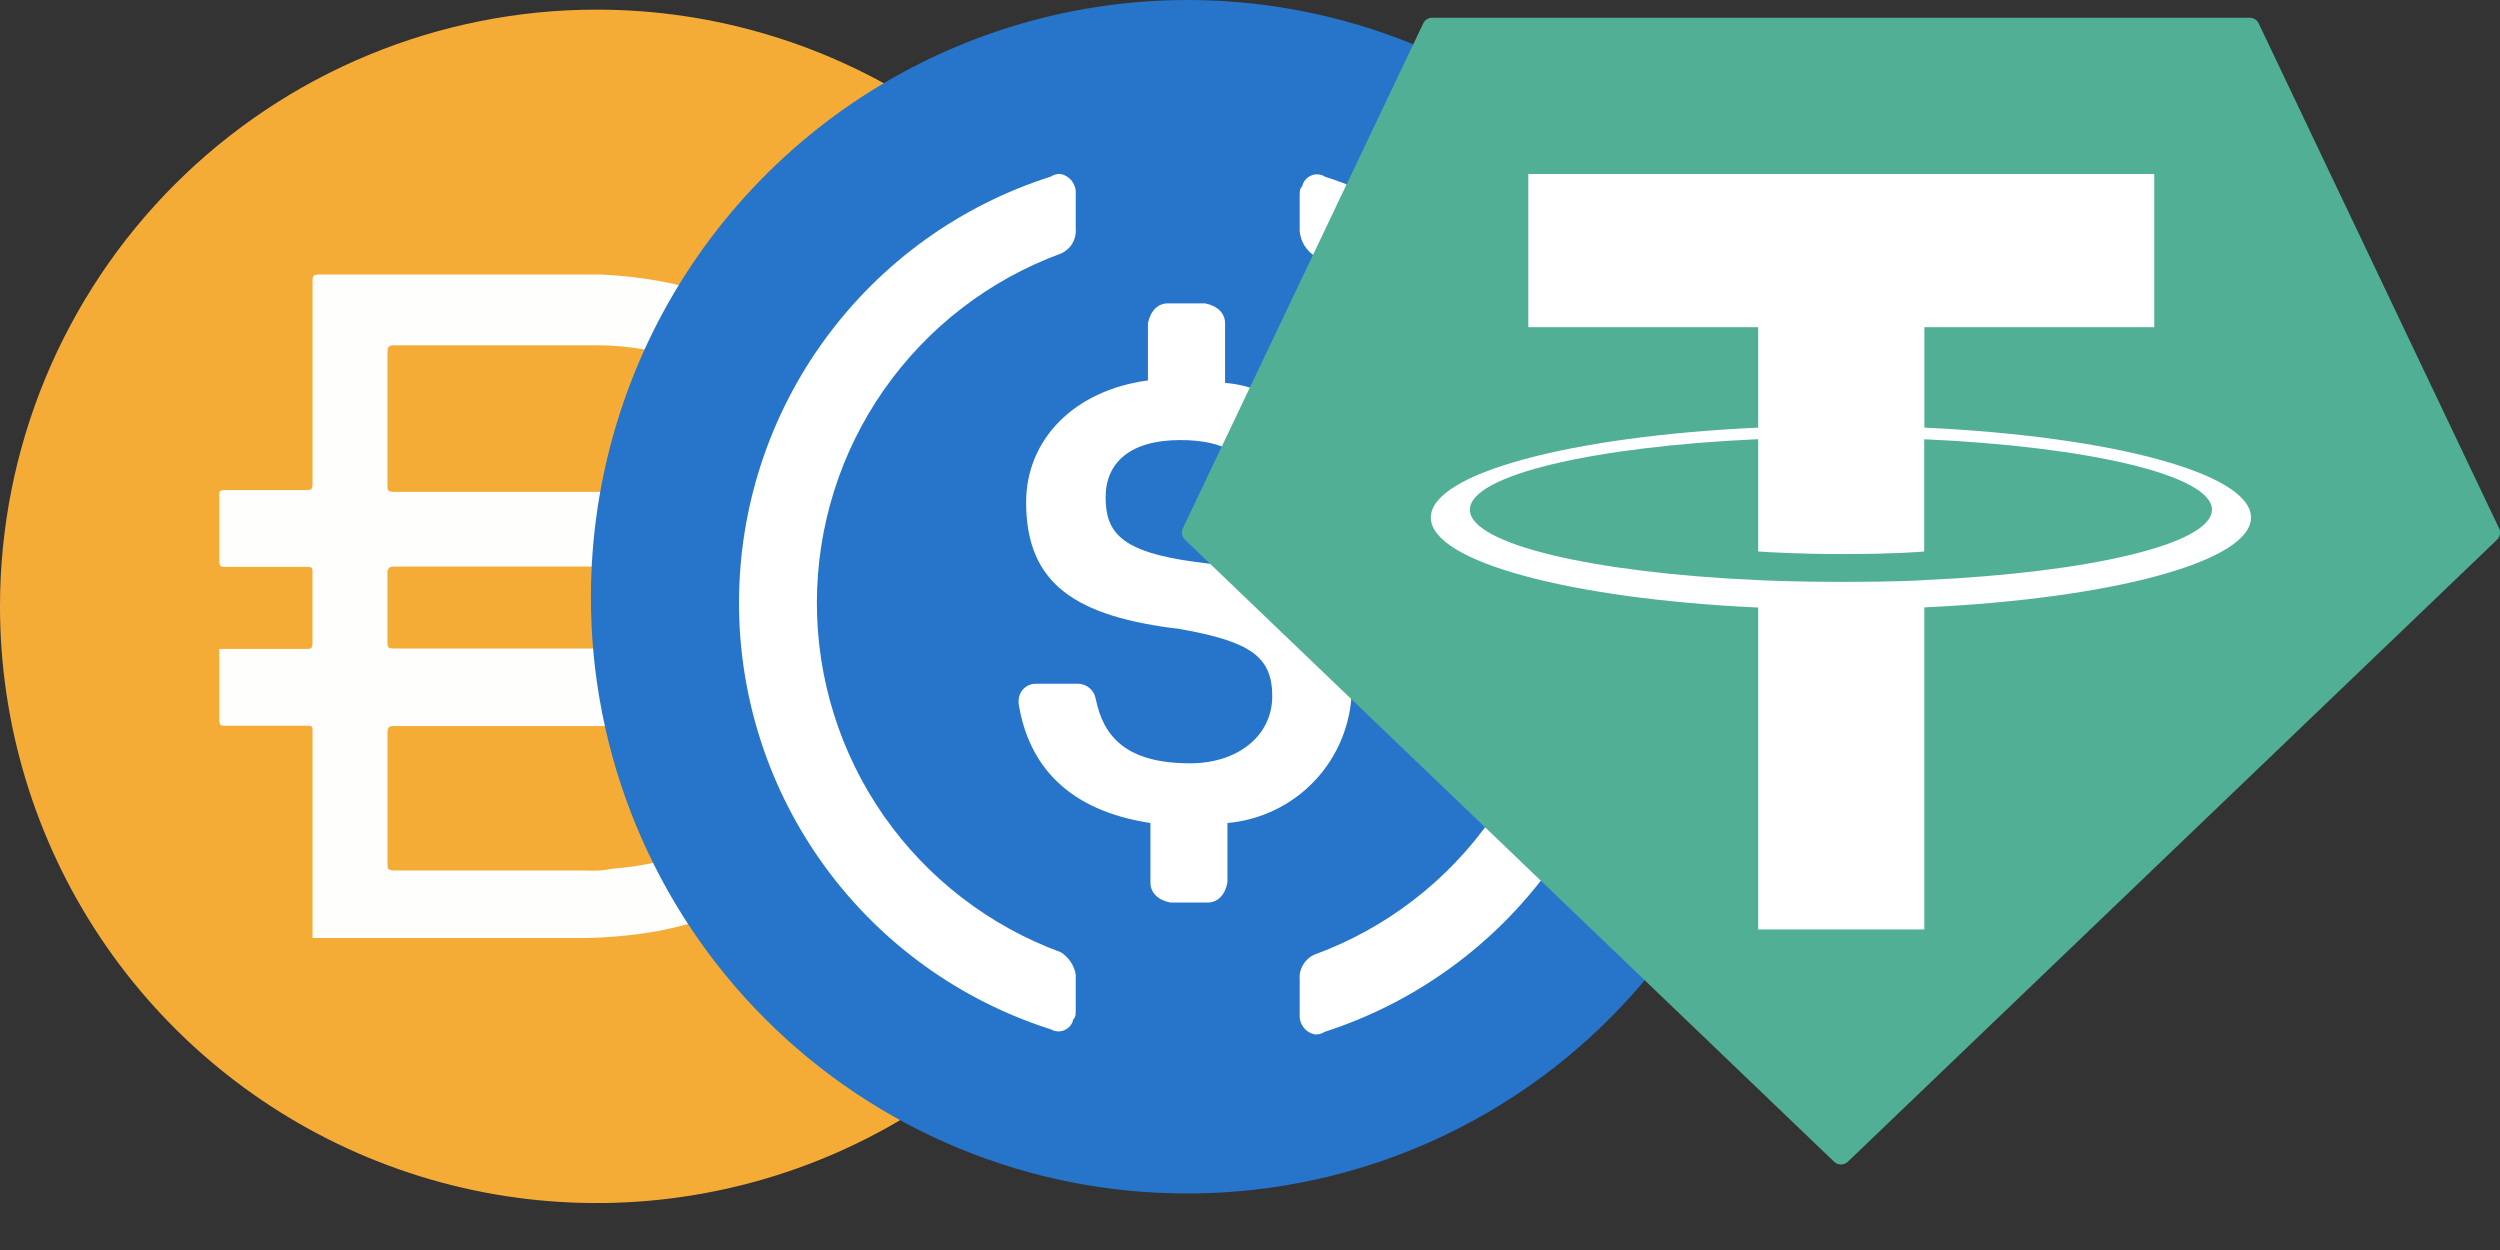<svg width="40" height="20" viewBox="0 0 40 20" fill="none" xmlns="http://www.w3.org/2000/svg">
<rect x="0" y="0" width="40" height="20" fill="#333333" stroke="none"/>
<path d="M9.547 0.154C11.435 0.154 13.281 0.714 14.851 1.763C16.422 2.812 17.645 4.303 18.368 6.048C19.09 7.793 19.279 9.712 18.911 11.564C18.543 13.416 17.633 15.117 16.298 16.453C14.963 17.788 13.262 18.697 11.41 19.065C9.558 19.434 7.638 19.245 5.894 18.522C4.149 17.799 2.658 16.576 1.609 15.006C0.56 13.436 3.33309e-10 11.59 3.33308e-10 9.702C-1.04757e-05 8.448 0.247 7.206 0.727 6.048C1.207 4.89 1.91 3.837 2.796 2.951C3.683 2.064 4.735 1.361 5.894 0.881C7.052 0.401 8.293 0.154 9.547 0.154Z" fill="#F5AC37"/>
<path d="M9.899 10.376H13.527C13.604 10.376 13.64 10.376 13.646 10.275C13.676 9.906 13.676 9.534 13.646 9.165C13.646 9.093 13.611 9.064 13.533 9.064H6.313C6.223 9.064 6.199 9.093 6.199 9.177V10.239C6.199 10.376 6.199 10.376 6.342 10.376H9.899ZM13.241 7.822C13.252 7.796 13.252 7.766 13.241 7.739C13.181 7.607 13.109 7.482 13.026 7.363C12.901 7.162 12.753 6.975 12.584 6.808C12.505 6.707 12.413 6.617 12.31 6.54C11.793 6.1 11.18 5.789 10.52 5.633C10.187 5.558 9.846 5.522 9.505 5.525H6.3C6.211 5.525 6.199 5.561 6.199 5.639V7.757C6.199 7.846 6.199 7.87 6.312 7.87H13.198C13.198 7.87 13.258 7.858 13.27 7.822H13.241L13.241 7.822ZM13.241 11.617C13.14 11.606 13.038 11.606 12.936 11.617H6.319C6.23 11.617 6.2 11.617 6.2 11.737V13.808C6.2 13.903 6.2 13.927 6.319 13.927H9.374C9.52 13.938 9.667 13.928 9.81 13.898C10.253 13.866 10.69 13.77 11.105 13.611C11.257 13.559 11.402 13.491 11.54 13.408H11.582C12.298 13.037 12.88 12.451 13.247 11.732C13.247 11.732 13.288 11.642 13.242 11.618L13.241 11.617ZM5.001 15.001V11.701C5.001 11.623 5.001 11.612 4.905 11.612H3.61C3.538 11.612 3.509 11.612 3.509 11.516V10.383H4.893C4.97 10.383 5 10.383 5 10.281V9.16C5 9.088 5 9.07 4.904 9.07H3.61C3.538 9.07 3.509 9.07 3.509 8.974V7.925C3.509 7.859 3.509 7.841 3.604 7.841H4.887C4.977 7.841 5.001 7.841 5.001 7.728V4.512C5.001 4.416 5.001 4.392 5.12 4.392H9.595C9.92 4.405 10.243 4.441 10.562 4.499C11.22 4.621 11.852 4.855 12.43 5.192C12.813 5.417 13.165 5.689 13.48 6.003C13.716 6.248 13.929 6.514 14.118 6.797C14.306 7.083 14.462 7.389 14.584 7.71C14.591 7.75 14.614 7.785 14.648 7.809C14.681 7.832 14.722 7.842 14.762 7.835H15.831C15.968 7.835 15.968 7.835 15.974 7.967V8.945C15.974 9.041 15.938 9.065 15.842 9.065H15.018C14.935 9.065 14.911 9.065 14.917 9.172C14.949 9.535 14.949 9.901 14.917 10.264C14.917 10.365 14.917 10.377 15.03 10.377H15.972C16.014 10.431 15.972 10.485 15.972 10.539C15.978 10.608 15.978 10.678 15.972 10.747V11.47C15.972 11.571 15.943 11.601 15.852 11.601H14.725C14.687 11.594 14.648 11.602 14.616 11.623C14.584 11.644 14.561 11.677 14.552 11.714C14.283 12.413 13.854 13.038 13.299 13.54C13.096 13.723 12.883 13.895 12.661 14.053C12.422 14.191 12.19 14.334 11.945 14.447C11.494 14.65 11.021 14.8 10.536 14.895C10.076 14.977 9.608 15.015 9.14 15.008H4.999V15.002L5.001 15.001Z" fill="#FEFEFD"/>
<path d="M19.002 19.095C20.891 19.095 22.736 18.535 24.306 17.485C25.877 16.436 27.1 14.945 27.823 13.201C28.545 11.456 28.735 9.537 28.366 7.685C27.998 5.833 27.089 4.132 25.753 2.796C24.418 1.461 22.717 0.552 20.865 0.184C19.013 -0.185 17.094 0.004 15.349 0.727C13.605 1.449 12.114 2.673 11.064 4.243C10.015 5.813 9.455 7.659 9.455 9.547C9.452 10.801 9.697 12.044 10.176 13.204C10.654 14.364 11.357 15.418 12.245 16.305C13.132 17.192 14.185 17.895 15.345 18.374C16.505 18.853 17.748 19.098 19.002 19.095" fill="#2775CA"/>
<path d="M21.628 11.059C21.628 9.667 20.793 9.189 19.122 8.99C17.928 8.831 17.69 8.513 17.69 7.956C17.69 7.399 18.087 7.041 18.883 7.041C19.599 7.041 19.999 7.28 20.196 7.877C20.216 7.934 20.254 7.984 20.304 8.02C20.354 8.055 20.413 8.075 20.474 8.075H21.113C21.149 8.076 21.186 8.07 21.22 8.056C21.254 8.042 21.285 8.022 21.311 7.996C21.337 7.97 21.358 7.939 21.371 7.905C21.385 7.87 21.392 7.834 21.391 7.797V7.757C21.314 7.326 21.096 6.933 20.773 6.638C20.449 6.343 20.037 6.163 19.601 6.126V5.172C19.601 5.013 19.481 4.893 19.282 4.854H18.686C18.526 4.854 18.407 4.973 18.367 5.172V6.087C17.174 6.246 16.418 7.042 16.418 8.036C16.418 9.349 17.214 9.866 18.884 10.065C20 10.264 20.356 10.502 20.356 11.139C20.356 11.777 19.799 12.213 19.043 12.213C18.009 12.213 17.651 11.777 17.531 11.179C17.519 11.113 17.485 11.054 17.434 11.01C17.384 10.967 17.32 10.942 17.253 10.94H16.576C16.54 10.94 16.503 10.946 16.469 10.96C16.435 10.973 16.404 10.994 16.378 11.02C16.352 11.046 16.331 11.077 16.318 11.111C16.304 11.145 16.297 11.182 16.298 11.219V11.258C16.457 12.253 17.094 12.969 18.407 13.168V14.123C18.407 14.282 18.526 14.401 18.725 14.441H19.321C19.48 14.441 19.6 14.322 19.639 14.123V13.168C20.172 13.121 20.668 12.881 21.035 12.492C21.401 12.104 21.612 11.594 21.628 11.06" fill="white"/>
<path d="M16.974 15.236C15.829 14.816 14.841 14.055 14.142 13.056C13.444 12.056 13.07 10.866 13.07 9.647C13.07 8.427 13.444 7.237 14.142 6.238C14.841 5.238 15.829 4.477 16.974 4.057C17.05 4.024 17.114 3.968 17.157 3.897C17.199 3.826 17.219 3.743 17.212 3.66V3.103C17.218 3.03 17.196 2.958 17.153 2.899C17.109 2.841 17.045 2.8 16.974 2.785C16.918 2.779 16.861 2.793 16.815 2.825C15.366 3.285 14.102 4.194 13.205 5.421C12.307 6.647 11.824 8.127 11.824 9.647C11.824 11.167 12.307 12.647 13.205 13.874C14.102 15.1 15.366 16.009 16.815 16.47C16.848 16.489 16.885 16.5 16.923 16.502C16.961 16.504 16.999 16.497 17.034 16.481C17.069 16.465 17.1 16.442 17.124 16.412C17.148 16.383 17.165 16.348 17.172 16.311C17.212 16.271 17.212 16.231 17.212 16.151V15.594C17.2 15.521 17.172 15.452 17.131 15.39C17.09 15.329 17.036 15.276 16.974 15.236V15.236ZM21.193 2.822C21.16 2.803 21.122 2.792 21.084 2.79C21.046 2.788 21.008 2.795 20.973 2.811C20.938 2.826 20.908 2.85 20.884 2.88C20.86 2.909 20.843 2.944 20.835 2.981C20.795 3.021 20.795 3.061 20.795 3.14V3.697C20.802 3.777 20.827 3.855 20.868 3.924C20.91 3.993 20.966 4.051 21.034 4.095C22.178 4.514 23.167 5.276 23.865 6.275C24.563 7.275 24.938 8.465 24.938 9.684C24.938 10.903 24.563 12.093 23.865 13.093C23.167 14.092 22.178 14.854 21.034 15.273C20.957 15.306 20.893 15.363 20.851 15.434C20.808 15.505 20.788 15.588 20.795 15.671V16.232C20.79 16.304 20.811 16.377 20.855 16.435C20.898 16.494 20.962 16.534 21.034 16.55C21.09 16.555 21.146 16.541 21.193 16.51C22.64 16.043 23.902 15.129 24.797 13.9C25.692 12.67 26.175 11.188 26.175 9.668C26.175 8.147 25.692 6.665 24.797 5.436C23.902 4.206 22.64 3.292 21.193 2.825" fill="white"/>
<path fill-rule="evenodd" clip-rule="evenodd" d="M22.772 0.374L18.926 8.452C18.911 8.482 18.907 8.516 18.913 8.549C18.919 8.582 18.935 8.612 18.959 8.635L29.346 18.588C29.375 18.616 29.415 18.632 29.456 18.632C29.497 18.632 29.536 18.616 29.565 18.588L39.952 8.636C39.976 8.613 39.992 8.583 39.998 8.55C40.005 8.517 40 8.483 39.985 8.453L36.139 0.375C36.127 0.348 36.107 0.325 36.082 0.309C36.057 0.293 36.028 0.284 35.998 0.284H22.915C22.885 0.284 22.855 0.292 22.83 0.308C22.804 0.324 22.784 0.347 22.772 0.374" fill="#50AF95"/>
<path fill-rule="evenodd" clip-rule="evenodd" d="M30.79 9.282C30.715 9.287 30.33 9.31 29.471 9.31C28.787 9.31 28.302 9.29 28.131 9.282C25.49 9.165 23.518 8.706 23.518 8.155C23.518 7.604 25.49 7.145 28.131 7.027V8.824C28.304 8.836 28.799 8.865 29.482 8.865C30.303 8.865 30.713 8.831 30.787 8.824V7.028C33.423 7.146 35.391 7.606 35.391 8.155C35.391 8.704 33.424 9.164 30.787 9.281L30.79 9.282ZM30.79 6.843V5.235H34.468V2.784H24.453V5.235H28.131V6.842C25.141 6.979 22.893 7.571 22.893 8.281C22.893 8.991 25.141 9.582 28.131 9.721V14.871H30.789V9.718C33.772 9.581 36.016 8.989 36.016 8.28C36.016 7.571 33.774 6.98 30.789 6.842L30.79 6.843Z" fill="white"/>
</svg>